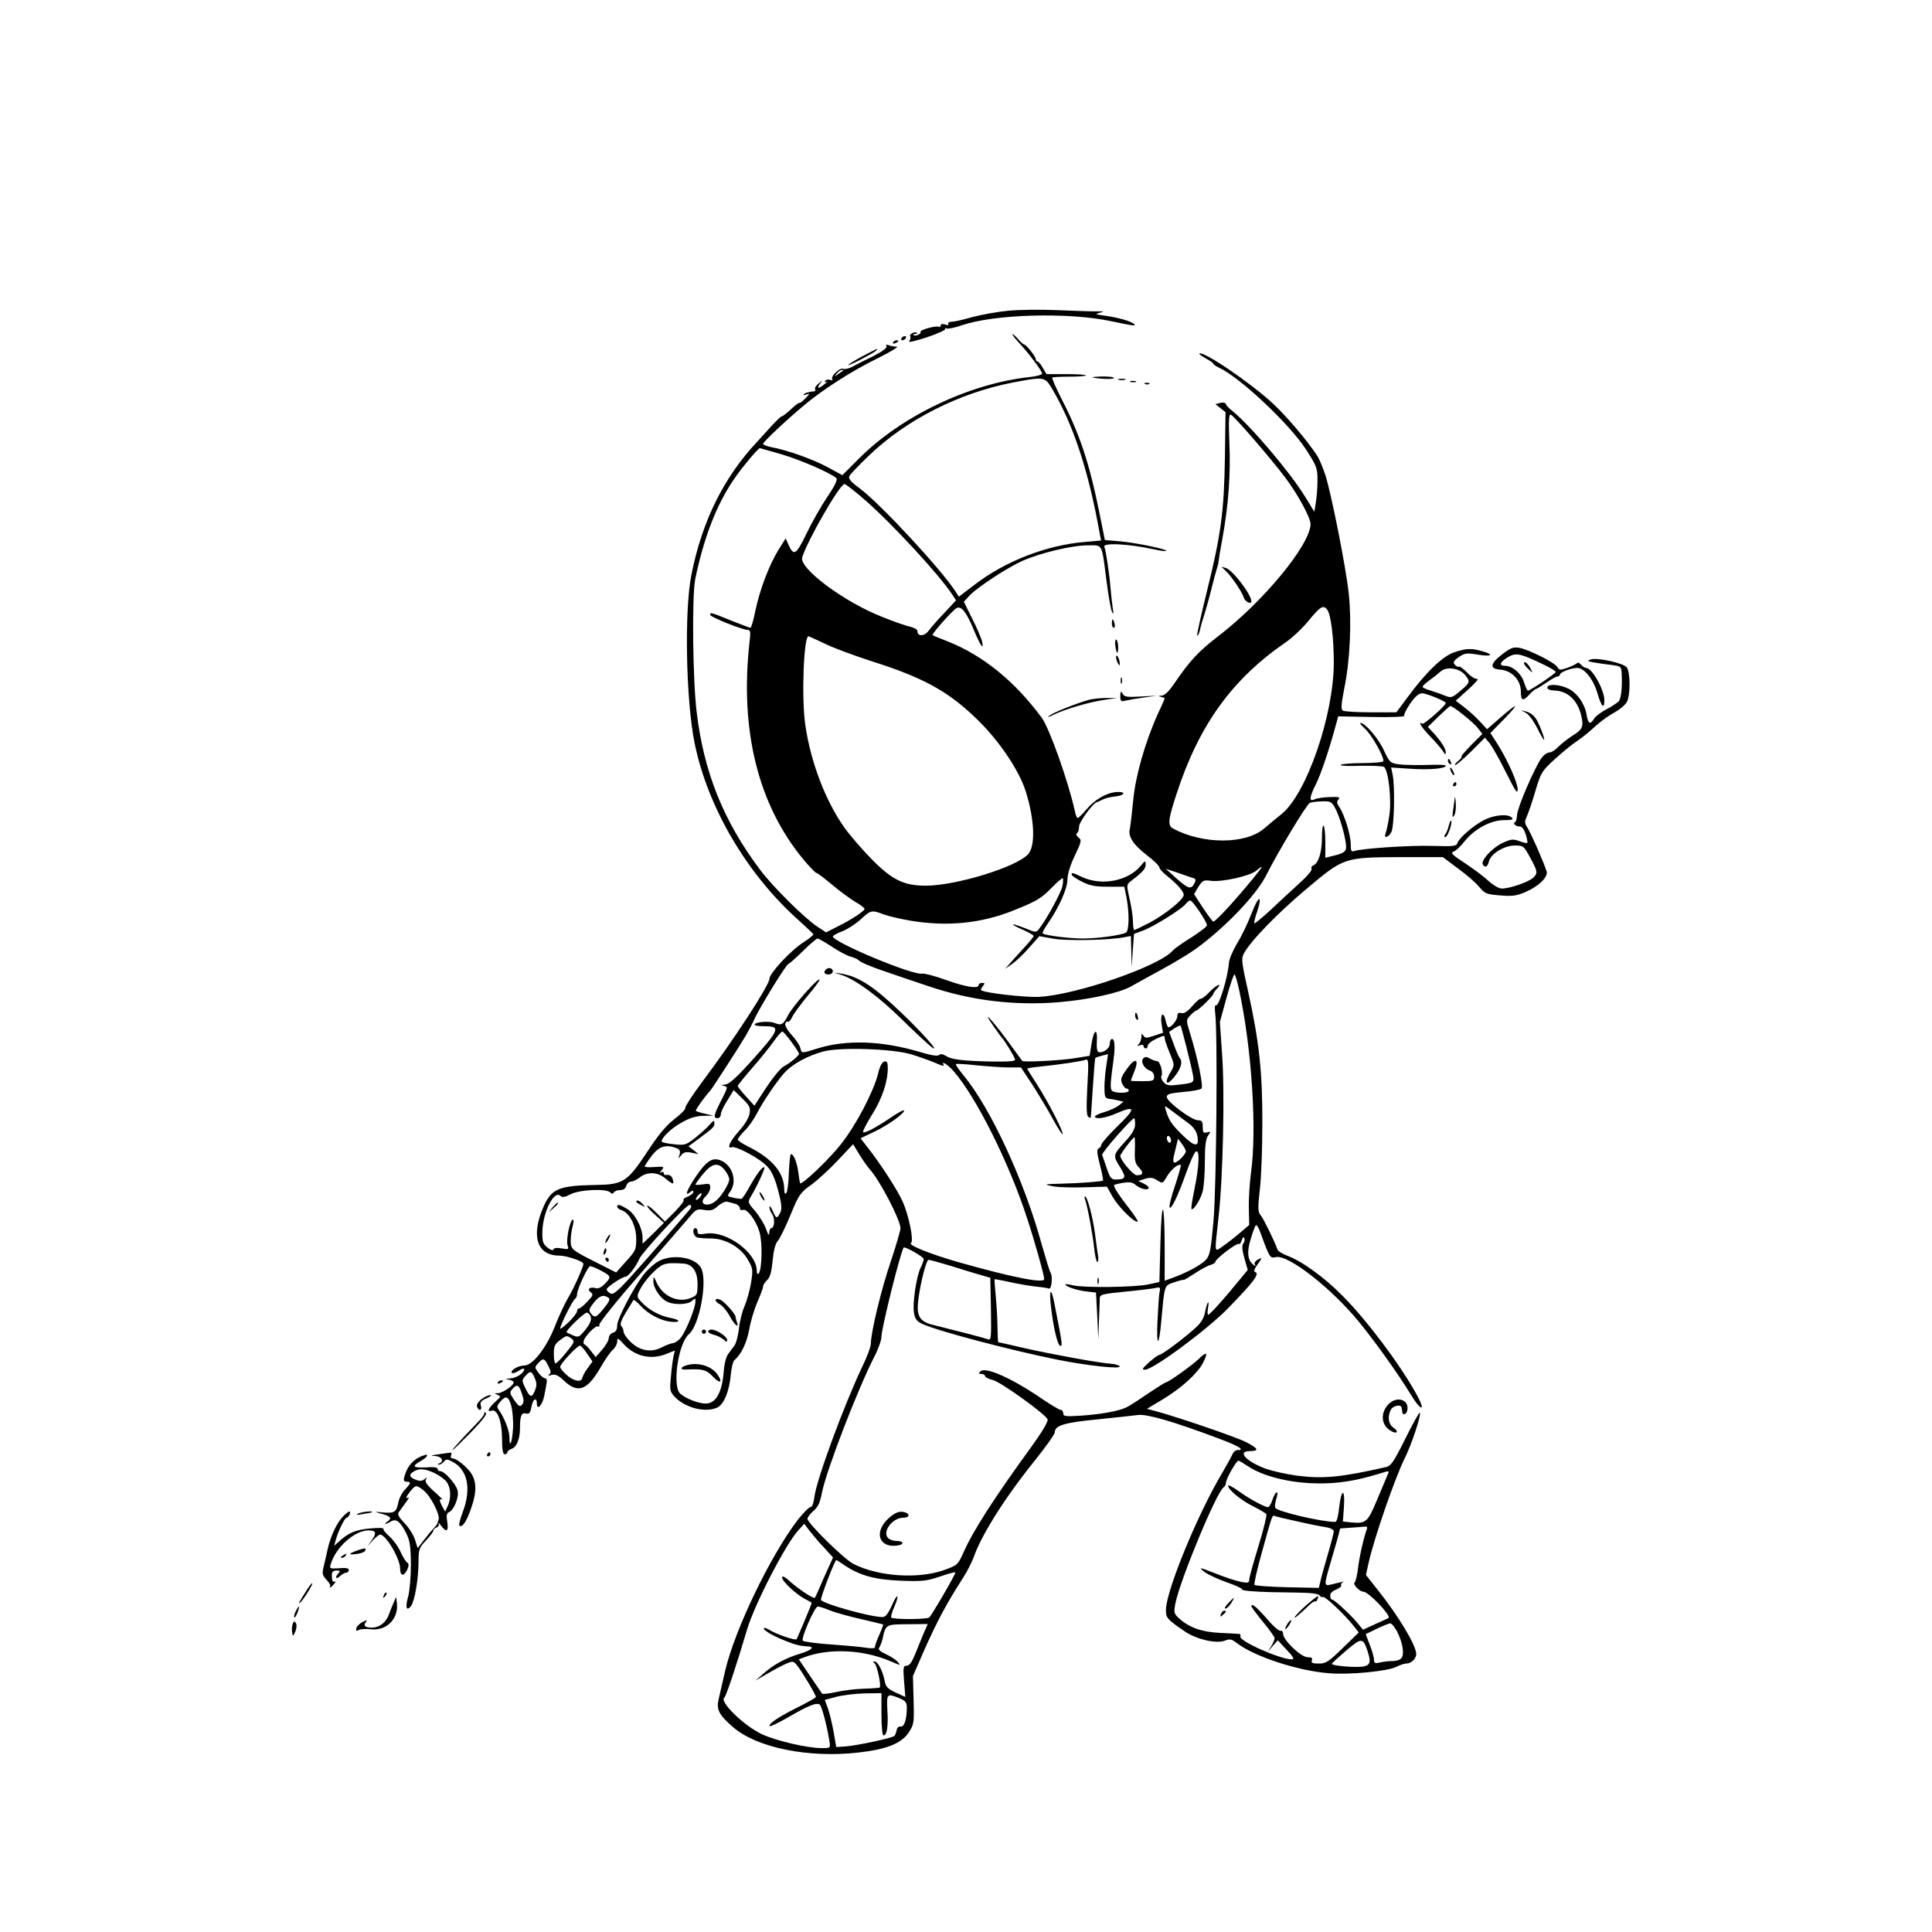 <?xml version="1.0" standalone="no"?>
<!DOCTYPE svg PUBLIC "-//W3C//DTD SVG 20010904//EN"
 "http://www.w3.org/TR/2001/REC-SVG-20010904/DTD/svg10.dtd">
<svg version="1.0" xmlns="http://www.w3.org/2000/svg"
 width="914pt" height="914pt" viewBox="0 0 914 914"
 preserveAspectRatio="xMidYMid meet">

<g transform="translate(0,914) scale(0.1,-0.1)"
fill="#000000" stroke="none">
<path d="M4770 7670 c-52 -5 -129 -19 -170 -30 -41 -12 -85 -22 -97 -22 -13 0
-20 -5 -17 -10 4 -6 -2 -8 -15 -3 -13 4 -21 2 -21 -5 0 -6 -4 -9 -8 -6 -12 7
-93 -15 -87 -24 6 -9 -25 -23 -33 -15 -3 3 1 5 8 5 7 0 11 2 8 5 -9 9 -38 -6
-32 -16 3 -6 1 -16 -5 -23 -7 -8 28 0 83 18 51 17 91 35 88 40 -3 5 0 6 6 2 6
-3 37 3 69 14 154 54 508 64 712 20 104 -22 120 -24 105 -12 -15 13 -75 30
-134 38 -50 7 -52 8 -25 15 23 5 18 7 -25 6 -30 0 -113 3 -185 6 -71 3 -173 2
-225 -3z"/>
<path d="M4790 7558 c0 -4 14 -22 31 -40 45 -48 109 -133 109 -145 0 -6 -28
-14 -62 -17 -285 -32 -604 -185 -803 -384 l-80 -80 -70 38 c-68 37 -191 81
-268 95 -20 4 -37 11 -37 15 0 9 106 109 192 181 93 78 229 165 352 225 60 30
100 54 88 54 -11 0 -28 3 -38 7 -11 4 -15 3 -10 -5 4 -7 -18 -24 -61 -46 -37
-18 -83 -41 -100 -51 -18 -9 -38 -13 -44 -10 -13 9 -60 -35 -52 -48 4 -6 0 -8
-10 -4 -9 3 -19 1 -23 -5 -5 -7 -2 -8 7 -4 8 4 3 -1 -11 -12 -29 -24 -39 -21
-19 5 12 16 11 15 -8 -1 -13 -10 -20 -23 -17 -27 3 -5 2 -9 -3 -10 -24 -2 -46
-8 -51 -15 -4 -4 2 -4 13 0 17 6 17 4 -4 -18 -14 -14 -26 -24 -29 -22 -2 2
-20 -11 -40 -30 -20 -19 -40 -34 -44 -34 -4 0 -24 -19 -45 -42 -21 -23 -53
-58 -71 -78 -158 -168 -261 -376 -311 -629 -34 -168 -26 -596 15 -796 62 -306
249 -623 496 -842 34 -31 64 -59 66 -63 1 -3 -20 -21 -47 -38 -62 -40 -161
-147 -161 -173 0 -29 -168 -288 -317 -486 -46 -62 -82 -117 -81 -124 2 -7 -21
-30 -51 -53 -38 -29 -75 -73 -127 -152 -97 -147 -115 -158 -249 -160 -173 -3
-207 -18 -245 -106 -59 -136 -29 -228 75 -228 36 0 115 -27 115 -39 0 -15 -46
-118 -74 -164 -15 -26 -43 -85 -61 -132 -41 -103 -105 -185 -145 -185 -28 0
-69 -24 -58 -35 3 -4 18 1 32 10 14 10 26 13 26 8 0 -18 -37 -43 -66 -44 -23
-1 -25 -3 -6 -6 12 -2 22 -8 22 -13 0 -15 -52 -50 -74 -51 -19 0 -19 -1 -2 -8
17 -7 16 -9 -10 -32 -31 -27 -43 -52 -20 -43 28 11 50 -47 51 -128 0 -56 4
-78 13 -78 6 0 12 4 12 9 0 5 8 12 18 16 26 7 42 47 42 100 0 57 7 74 29 68
15 -4 20 3 25 31 7 39 26 49 26 15 0 -35 27 -5 35 39 4 20 9 47 11 60 3 13 -1
22 -8 22 -7 0 -21 12 -31 26 -18 24 -18 26 -1 45 23 26 30 24 48 -13 13 -25
14 -33 4 -40 -8 -6 -4 -7 11 -3 17 5 30 0 55 -23 68 -66 112 -52 175 55 21 38
48 77 60 87 12 11 21 28 21 40 0 18 4 17 30 -12 54 -60 132 -77 205 -46 l38
15 -7 -28 c-3 -15 -9 -59 -12 -96 -6 -62 -5 -70 17 -94 49 -53 145 -78 202
-52 31 14 57 76 64 154 3 33 11 65 17 70 33 28 59 82 71 148 7 40 25 98 39
130 14 32 26 63 26 71 0 7 9 21 19 30 14 13 21 38 26 92 5 49 13 81 25 94 10
12 37 67 60 123 39 95 46 105 98 142 30 22 87 74 126 116 l72 76 29 -48 c16
-26 38 -58 50 -71 47 -52 145 -239 145 -279 0 -11 -21 -82 -46 -157 -45 -132
-94 -335 -94 -388 0 -14 -18 -64 -41 -110 -86 -181 -217 -536 -226 -615 -4
-31 -11 -49 -19 -49 -7 0 -33 -27 -59 -59 -130 -170 -300 -522 -345 -718 -11
-49 -25 -107 -30 -131 -12 -50 1 -74 67 -132 112 -98 357 -148 594 -121 133
15 204 43 238 95 25 38 26 45 23 153 l-3 114 51 117 c65 146 108 226 187 349
19 29 40 72 49 95 37 107 149 284 290 459 52 65 94 124 94 133 0 32 45 46 201
61 85 9 172 18 194 21 42 5 170 -32 382 -112 96 -36 124 -54 88 -54 -9 0 -19
-8 -23 -17 -4 -10 -27 -52 -51 -93 -116 -195 -262 -551 -265 -643 -1 -41 4
-47 92 -107 55 -36 145 -57 186 -42 24 10 33 8 60 -13 83 -63 291 -131 436
-141 97 -8 276 10 315 30 17 9 38 16 48 16 23 0 47 23 47 45 0 40 -81 176
-181 302 l-57 72 14 63 c28 121 124 397 169 488 33 65 80 208 72 217 -3 2 -34
-53 -69 -124 -56 -112 -67 -128 -93 -134 -211 -48 -296 -56 -420 -40 -49 7
-113 21 -142 31 -96 34 -144 85 -80 85 46 0 40 13 -19 43 -50 25 -322 118
-433 148 l-35 9 70 42 c90 53 169 125 195 175 26 51 19 57 -20 19 -31 -30
-144 -111 -156 -111 -3 0 -41 -24 -83 -52 -42 -29 -87 -58 -99 -64 -33 -18
-116 -34 -214 -41 -79 -5 -89 -4 -89 11 0 9 -5 16 -12 16 -6 0 -43 22 -82 48
-148 102 -274 158 -298 134 -9 -9 -8 -12 5 -12 9 0 17 -4 17 -10 0 -5 17 -14
38 -19 40 -11 249 -162 258 -186 4 -9 -27 -61 -77 -130 -176 -242 -277 -399
-321 -500 -27 -59 -28 -60 -95 -84 -123 -42 -308 -29 -425 30 -44 22 -218 193
-218 214 0 7 13 24 28 37 22 18 31 38 41 88 20 103 170 491 247 641 19 36 34
79 34 95 0 40 90 400 105 422 5 7 95 -44 95 -54 0 -6 -6 -24 -14 -40 -21 -42
-40 -173 -32 -216 5 -28 14 -40 39 -51 68 -33 426 -127 647 -171 142 -28 296
-44 287 -30 -3 5 -20 11 -39 12 -58 4 -266 42 -402 72 -72 17 -132 30 -133 30
-2 0 -3 30 -4 68 0 37 -4 103 -8 147 -4 44 -7 81 -6 83 1 1 31 -4 66 -12 35
-8 91 -18 124 -22 33 -3 63 -8 67 -10 12 -7 19 54 9 73 -6 10 -24 70 -42 133
-83 304 -243 649 -371 803 -22 27 -38 50 -36 53 3 2 47 0 99 -6 52 -5 120 -10
152 -10 l57 0 55 -83 c29 -46 73 -118 96 -161 23 -42 44 -75 46 -72 7 7 -65
148 -120 234 -26 40 -47 74 -47 76 0 3 30 7 68 11 88 9 187 24 207 31 15 6 16
-6 9 -128 -5 -97 -4 -137 5 -142 6 -4 11 -6 11 -4 1 2 5 65 10 142 5 76 10
140 12 141 2 2 16 7 32 11 l28 7 -8 -54 c-5 -30 -9 -76 -9 -104 0 -42 3 -50
20 -53 11 -1 31 -5 45 -8 l25 -6 -22 -18 c-12 -9 -43 -24 -68 -31 -25 -7 -45
-17 -45 -21 0 -15 50 -8 102 15 91 39 93 24 6 -60 -43 -42 -78 -82 -78 -89 0
-7 -6 -14 -12 -17 -10 -3 -9 -20 5 -76 11 -40 17 -74 15 -76 -5 -5 -112 -13
-203 -15 -77 -2 -78 -3 -35 -12 25 -5 93 -7 151 -5 l106 3 26 -47 c27 -47 98
-119 118 -119 6 0 -12 28 -39 63 -44 56 -72 98 -72 110 0 2 19 7 41 11 30 5
46 3 58 -7 22 -20 58 -30 65 -19 3 5 -7 15 -22 22 l-27 13 32 10 c25 8 38 6
58 -7 25 -16 26 -16 46 19 20 33 55 62 65 53 2 -3 -10 -45 -26 -94 -17 -49
-29 -96 -27 -104 4 -21 38 47 77 157 18 51 39 98 46 104 21 17 18 -65 -5 -176
-10 -49 -17 -92 -14 -95 8 -8 41 42 52 81 6 20 11 83 11 140 0 76 4 110 15
126 14 20 13 21 -5 16 -17 -5 -20 0 -20 26 0 25 -4 31 -22 31 -30 0 -148 88
-148 110 0 14 14 18 77 24 42 3 82 11 87 16 10 10 -17 142 -55 265 -18 59 -18
60 3 82 12 13 25 23 29 23 8 0 79 69 79 78 0 3 7 14 17 24 30 33 -3 19 -37
-17 -18 -19 -36 -32 -40 -30 -3 2 -21 -13 -39 -34 -23 -27 -39 -37 -52 -34
-14 4 -19 0 -19 -14 0 -18 -28 -53 -42 -53 -4 0 -9 14 -13 30 -10 47 -27 36
-20 -13 l7 -43 -42 -14 c-36 -12 -43 -12 -51 1 -7 11 -9 10 -9 -6 0 -12 -6
-27 -12 -34 -11 -10 -10 -11 5 -6 10 4 17 2 17 -4 0 -6 5 -11 10 -11 6 0 10 6
10 13 0 7 16 21 35 30 43 20 45 21 45 5 0 -7 11 -39 24 -70 23 -56 23 -57 5
-88 -31 -51 -23 -71 12 -30 34 40 46 75 31 93 -5 6 -19 37 -30 69 l-21 56 25
17 c14 9 27 15 29 13 4 -4 51 -190 59 -235 6 -36 4 -37 -81 -46 -32 -4 -46 -1
-58 13 -9 10 -14 23 -11 28 10 17 -6 72 -20 72 -8 0 -23 6 -34 12 -14 9 -22
10 -31 1 -15 -15 4 -49 31 -58 12 -4 20 -15 20 -28 0 -20 -5 -22 -55 -22 -30
0 -55 1 -55 2 0 2 7 21 16 43 25 62 5 69 -35 13 -28 -39 -31 -50 -22 -70 6
-12 15 -23 21 -23 5 0 10 -4 10 -10 0 -12 -59 -13 -77 -2 -10 6 -11 26 -3 88
13 98 14 102 12 137 -2 31 -22 28 -22 -3 0 -20 -33 -44 -53 -37 -7 2 -10 21
-8 50 4 66 -14 58 -25 -10 l-9 -58 -75 -12 c-74 -11 -238 -19 -244 -12 -1 2
-35 47 -73 100 -74 100 -123 150 -62 63 19 -27 36 -51 39 -54 12 -11 60 -90
62 -102 2 -9 -25 -11 -112 -10 -137 3 -188 9 -216 27 -14 9 -25 10 -31 4 -7
-7 -38 -2 -94 15 -179 53 -346 58 -481 16 -78 -24 -75 -25 -82 3 -3 12 -21 40
-41 61 -20 22 -33 46 -30 53 2 8 8 12 13 9 4 -2 13 8 20 23 7 15 40 60 73 100
34 40 59 74 56 77 -8 8 -128 -128 -148 -168 -24 -46 -31 -51 -66 -37 -28 10
-93 4 -93 -9 0 -4 20 -7 44 -7 82 0 77 -13 -64 -170 -70 -77 -102 -105 -120
-106 -17 -1 -19 -3 -7 -6 22 -6 22 -3 -13 -73 -34 -67 -36 -80 -15 -80 8 0 15
8 15 18 0 10 14 40 31 66 l30 49 40 -39 c35 -34 40 -43 35 -72 -3 -20 -23 -53
-50 -83 -44 -49 -60 -86 -33 -76 16 5 101 -37 149 -75 37 -29 55 -67 78 -165
8 -38 9 -57 0 -72 -14 -28 -19 -27 -35 12 -8 17 -14 25 -15 16 0 -8 6 -23 13
-33 14 -20 11 -66 -4 -66 -5 0 -9 -10 -10 -22 0 -16 -5 -11 -15 18 -8 23 -31
60 -51 84 -36 41 -36 43 -21 69 27 44 69 134 64 138 -7 8 -37 -32 -71 -93 -17
-31 -34 -56 -38 -56 -4 0 -21 2 -38 6 -29 6 -30 7 -15 28 35 49 12 125 -44
148 -40 16 -67 -1 -120 -79 -41 -62 -53 -94 -25 -71 11 9 15 9 15 1 0 -6 -12
-16 -26 -22 -15 -5 -24 -13 -20 -16 4 -4 -15 -28 -41 -55 l-47 -47 -39 40
c-22 22 -42 38 -45 35 -3 -3 14 -23 37 -43 l42 -38 -50 -50 -51 -49 0 29 c-1
47 -35 112 -72 135 -36 22 -48 25 -48 11 0 -5 9 -13 20 -16 38 -12 70 -74 70
-135 0 -52 -3 -58 -48 -107 l-47 -53 -85 43 c-125 63 -130 66 -130 107 0 19 4
50 9 68 5 17 6 32 1 32 -13 0 -33 -96 -25 -121 7 -20 5 -21 -28 -15 -22 4 -36
3 -39 -5 -2 -7 -13 -3 -28 9 -22 18 -25 28 -24 77 3 93 56 197 86 167 8 -8 21
-6 49 9 43 21 167 27 186 8 8 -8 13 -8 17 0 4 6 18 11 30 11 15 0 26 7 29 20
3 11 13 20 22 20 9 0 28 9 42 20 35 28 85 26 121 -5 36 -30 42 -31 35 -5 -5
18 -15 24 -35 21 -5 0 -8 4 -8 10 0 5 -6 7 -12 3 -8 -5 -7 -1 2 10 14 17 12
18 -33 15 -26 -2 -47 -1 -47 3 0 3 15 26 33 50 35 45 66 55 116 37 17 -7 21
-14 16 -31 -7 -22 -6 -22 7 -4 12 15 22 18 49 13 l34 -7 -24 19 -24 18 49 36
c71 53 74 56 74 75 0 13 -5 12 -23 -9 -12 -14 -43 -42 -68 -62 -44 -34 -49
-36 -102 -30 -32 3 -57 9 -57 13 0 18 45 62 94 89 38 22 67 31 102 32 l49 1
-39 9 c-22 5 -42 11 -44 14 -4 3 51 79 68 95 6 5 134 203 168 260 11 19 32 58
45 87 31 63 148 253 157 253 4 0 34 27 68 60 33 33 65 60 70 60 5 0 36 -18 68
-39 33 -22 73 -43 89 -47 17 -4 35 -13 40 -19 6 -7 53 -27 105 -45 52 -18 152
-52 221 -75 200 -68 408 -94 621 -76 139 12 283 43 338 74 19 11 85 47 145 80
61 33 135 78 165 100 138 101 281 251 328 342 59 117 194 341 209 347 10 3 37
7 60 7 39 1 44 -2 62 -37 24 -47 53 -157 49 -185 -2 -16 -15 -24 -50 -33 l-48
-12 0 73 c0 41 -4 76 -8 79 -5 3 -8 -23 -8 -58 0 -68 -17 -121 -41 -130 -8 -3
-11 -11 -8 -17 4 -5 -22 -36 -57 -67 -34 -31 -96 -88 -136 -126 -40 -37 -75
-66 -78 -64 -2 3 3 25 12 51 29 86 9 84 -24 -2 -18 -47 -49 -112 -70 -145 -20
-34 -37 -74 -38 -91 -5 -69 -48 -210 -62 -201 -5 3 -6 -14 -3 -37 12 -88 6
-822 -8 -982 -12 -137 -17 -163 -35 -184 -21 -24 -91 -62 -158 -86 l-38 -14 0
147 c0 232 -14 258 -20 37 l-5 -190 -55 -12 c-66 -13 -299 -16 -352 -4 -21 5
-38 7 -38 5 0 -10 50 -27 94 -33 l51 -6 6 -110 5 -110 3 85 c2 47 4 94 4 106
0 20 8 22 116 33 64 6 129 14 144 17 25 6 28 4 23 -17 -3 -13 -7 -76 -10 -139
-6 -125 7 -125 18 0 16 176 13 167 62 184 24 8 44 13 44 11 0 -2 24 12 53 31
28 19 62 37 75 40 12 4 22 10 22 15 0 13 101 90 110 84 4 -3 11 5 15 18 4 14
8 17 12 9 3 -7 0 -18 -5 -25 -7 -9 -6 -30 5 -69 l16 -56 -48 -58 c-65 -80
-132 -154 -139 -154 -4 0 -4 14 -1 32 4 18 3 30 0 26 -3 -3 -8 -17 -11 -31 -8
-47 -19 -64 -64 -103 -59 -51 -145 -114 -156 -114 -5 -1 -27 -16 -48 -35 -32
-29 -36 -35 -19 -35 38 0 294 189 393 291 120 123 151 164 128 171 -8 3 -4 15
12 37 23 33 23 33 1 22 -13 -7 -19 -17 -14 -24 5 -8 2 -8 -9 1 -26 21 -30 60
-11 120 9 31 20 61 24 65 4 5 15 -13 24 -40 43 -117 43 -116 72 -110 60 11
264 -149 395 -310 77 -95 182 -242 239 -335 53 -89 78 -89 28 0 -81 145 -235
349 -349 463 -88 89 -194 165 -264 190 -21 8 -41 21 -43 29 -13 38 -66 146
-79 161 -13 15 -14 31 -4 120 7 57 12 199 12 314 1 242 -15 388 -67 623 -31
138 -33 157 -21 180 31 59 157 189 296 306 180 151 177 150 455 151 l191 0 72
-54 c40 -29 85 -68 100 -87 26 -31 34 -35 98 -40 59 -5 79 -2 121 16 61 26
108 71 100 97 -10 35 -76 186 -92 209 -13 21 -13 27 0 56 8 18 26 72 40 120
25 83 29 90 90 146 36 33 84 72 107 87 24 16 62 47 85 69 23 21 64 51 90 65
26 14 53 37 60 51 17 33 16 140 -1 163 -16 20 -141 48 -171 37 -17 -6 -16 -8
10 -13 17 -3 54 -9 83 -12 52 -7 52 -7 54 -43 3 -63 -2 -115 -14 -130 -7 -7
-32 -24 -57 -37 -25 -13 -52 -33 -59 -44 -18 -31 -29 -26 -36 17 -8 52 -44
103 -86 124 -42 21 -100 24 -100 5 0 -8 13 -13 35 -14 62 -2 109 -46 126 -120
12 -52 6 -64 -44 -95 -23 -15 -53 -39 -67 -53 -13 -14 -31 -25 -41 -25 -10 0
-26 -12 -37 -27 -34 -49 -114 -235 -115 -269 -1 -19 -6 -34 -10 -34 -5 0 -5
-4 -2 -10 3 -5 14 -10 24 -10 12 0 21 -13 29 -37 6 -20 10 -39 7 -41 -2 -2
-19 2 -38 9 -30 11 -40 9 -81 -10 -49 -24 -102 -83 -91 -101 11 -17 23 -11 29
15 9 36 72 75 123 75 40 0 42 -2 72 -57 36 -66 37 -74 14 -96 -25 -22 -124
-55 -153 -50 -14 2 -41 19 -60 37 -19 18 -68 55 -109 82 -60 39 -70 49 -55 55
11 3 34 25 52 48 47 59 124 101 187 101 39 0 46 3 37 12 -19 19 -82 13 -130
-11 -50 -25 -119 -85 -127 -109 -4 -15 -18 -17 -116 -14 -103 4 -342 -12 -375
-25 -11 -4 -14 4 -14 34 0 44 -30 140 -54 175 -12 17 -13 25 -4 36 10 11 3 13
-43 11 -30 -1 -62 -6 -71 -11 -26 -13 -23 13 8 73 23 46 64 168 94 280 l11 40
159 -3 c87 -2 156 1 153 5 -3 5 10 31 28 58 24 34 41 49 57 49 21 0 112 -38
112 -46 0 -12 -104 -103 -111 -98 -24 15 -4 -18 40 -63 27 -28 53 -59 59 -69
9 -15 11 -15 12 -4 0 18 -22 53 -59 93 l-26 28 50 49 c28 27 53 49 56 50 13 0
108 -76 130 -104 l22 -28 -54 -54 c-29 -30 -50 -54 -45 -54 4 0 -2 -9 -15 -20
-13 -10 -19 -19 -14 -19 6 0 39 29 75 64 l65 65 23 -27 c12 -16 47 -77 77
-138 44 -88 54 -104 55 -80 0 33 -48 140 -98 219 l-31 48 32 33 c106 106 113
125 15 40 l-63 -55 -35 38 c-19 21 -53 51 -74 67 l-39 30 59 53 c32 29 52 52
43 50 -9 -2 -31 12 -48 30 -18 18 -35 31 -39 28 -4 -2 -13 2 -19 9 -10 11 -7
18 18 36 28 19 36 21 90 12 66 -11 80 0 22 16 -52 15 -76 14 -133 -5 -55 -18
-136 -96 -224 -217 l-50 -67 -120 0 c-67 0 -127 4 -133 8 -10 6 -8 30 7 107
27 131 35 314 21 445 -13 124 -81 466 -110 560 -12 36 -29 77 -38 92 -53 79
-143 185 -210 248 -105 98 -333 253 -349 237 -2 -2 12 -12 31 -23 19 -10 35
-21 35 -25 0 -3 12 -11 26 -18 98 -44 335 -267 413 -388 50 -78 54 -87 54
-146 0 -34 -4 -82 -8 -105 l-7 -43 -43 70 c-73 119 -259 337 -346 408 -15 11
-28 26 -30 32 -2 6 -14 8 -26 5 l-23 -6 24 -19 24 -19 -3 -212 c-4 -257 -18
-365 -85 -635 -28 -113 -49 -208 -46 -210 3 -3 8 8 12 23 3 16 14 54 24 84 9
30 25 87 34 125 10 39 20 77 23 85 3 8 7 24 8 35 1 11 9 59 18 107 28 152 40
307 33 451 -4 108 -3 138 7 135 15 -5 188 -205 257 -297 59 -78 120 -190 120
-220 0 -97 -224 -369 -442 -535 -89 -69 -130 -113 -205 -223 -23 -34 -43 -53
-57 -54 -17 -1 -18 -2 -3 -6 9 -2 17 -6 17 -7 0 -2 -13 -33 -30 -68 -63 -139
-109 -302 -119 -416 -6 -60 -13 -120 -16 -134 -9 -35 16 -74 81 -124 33 -25
59 -51 59 -58 0 -6 16 -24 35 -39 51 -41 80 -74 80 -91 0 -21 -86 -91 -161
-131 -37 -19 -70 -35 -73 -35 -3 0 -6 18 -6 39 0 22 -7 70 -16 108 -15 68 -15
68 8 86 55 42 68 57 68 77 0 20 -2 20 -24 -7 -60 -71 -182 -95 -275 -53 -49
23 -51 23 -51 12 0 -5 21 -19 48 -33 38 -19 62 -24 124 -24 l77 0 11 -55 c13
-69 12 -152 -3 -162 -20 -12 -132 -28 -203 -28 -67 0 -182 15 -191 24 -3 3 8
24 25 48 53 77 92 165 92 207 0 24 13 68 35 113 32 68 33 74 17 86 -10 8 -13
16 -7 20 6 4 10 18 10 32 0 21 68 114 85 115 3 1 14 6 26 12 11 6 38 13 60 15
47 5 53 24 7 21 -48 -3 -104 -36 -143 -82 -19 -23 -38 -41 -42 -41 -3 0 -10
15 -13 33 -30 137 -120 392 -157 442 -129 174 -278 294 -443 360 -38 15 -71
28 -73 30 -6 5 99 123 115 129 22 9 45 -20 80 -104 31 -75 49 -100 39 -55 -4
17 -25 66 -47 109 l-39 79 27 30 c39 40 178 131 249 163 85 38 236 74 309 74
74 0 66 14 90 -170 9 -69 20 -134 26 -145 7 -15 8 -9 3 20 -3 22 -8 62 -10 90
-5 67 -23 186 -29 196 -15 23 113 17 239 -11 27 -6 51 -9 53 -6 7 7 -141 38
-218 45 l-72 6 -27 135 c-46 227 -92 366 -175 527 -29 57 -50 105 -47 107 4 2
40 4 80 4 40 0 76 2 79 6 4 3 -37 6 -90 6 l-96 0 -18 30 c-9 17 -21 30 -25 30
-4 0 -8 5 -8 11 0 12 -46 70 -55 69 -3 0 -17 12 -30 27 -13 16 -25 25 -25 21z
m-801 -171 c-2 -1 -13 -9 -24 -17 -19 -14 -19 -14 -6 3 7 9 18 17 24 17 6 0 8
-1 6 -3z m987 -84 c101 -170 173 -386 227 -689 l6 -31 -78 -7 c-180 -15 -376
-91 -520 -202 l-75 -57 -15 24 c-72 110 -353 412 -453 488 -46 34 -56 47 -49
60 5 9 44 50 88 92 177 172 431 301 688 350 144 27 148 27 181 -28z m-1276
-313 c90 -27 223 -85 256 -111 8 -7 -4 -33 -42 -90 -30 -44 -74 -122 -99 -174
-48 -100 -60 -107 -84 -54 l-14 32 -34 -54 c-43 -70 -87 -183 -109 -286 -9
-46 -20 -83 -24 -83 -3 0 -45 16 -93 35 -96 39 -97 39 -97 26 0 -10 152 -71
177 -71 13 0 15 -9 9 -57 -47 -417 40 -769 254 -1028 30 -36 58 -65 63 -65 4
0 37 -25 73 -55 35 -30 85 -66 109 -81 25 -14 45 -29 45 -34 0 -10 -62 -51
-129 -84 l-53 -27 -41 27 c-61 40 -212 190 -271 269 -173 230 -266 461 -300
745 -19 152 -23 552 -7 630 40 194 100 351 182 471 36 54 116 149 124 149 1 0
48 -14 105 -30z m395 -218 c126 -110 351 -354 410 -445 l18 -27 -54 -58 c-30
-31 -64 -70 -75 -85 -20 -28 -54 -30 -54 -2 0 7 -14 15 -30 19 -17 3 -78 24
-135 47 -180 70 -395 230 -380 282 24 79 178 347 200 347 6 0 51 -35 100 -78z
m2183 -515 c18 -21 32 -134 32 -251 0 -249 -129 -623 -248 -718 -26 -21 -63
-51 -82 -68 -88 -75 -290 -75 -430 0 -27 14 -24 43 16 164 106 326 263 543
516 717 31 21 81 68 110 104 54 66 68 74 86 52z m-2376 -162 c40 -20 138 -56
218 -82 241 -76 360 -140 491 -265 109 -102 210 -250 242 -353 42 -135 46
-257 11 -296 -55 -61 -342 -149 -484 -149 -104 0 -159 27 -255 124 -46 47
-104 114 -129 149 -90 126 -161 312 -186 486 -19 126 -8 421 15 421 2 0 36
-16 77 -35z m3028 -147 c27 -32 25 -38 -22 -77 -38 -32 -43 -34 -72 -22 -17 7
-48 18 -68 24 -21 6 -38 14 -38 18 0 4 15 18 33 31 17 12 41 31 52 41 27 25
88 17 115 -15z m-971 -925 c-79 -102 -206 -243 -219 -243 -3 0 -25 29 -49 65
l-42 65 20 34 c20 31 25 34 60 29 51 -7 184 23 213 47 29 24 34 25 17 3z
m-311 -38 c10 -4 10 -10 2 -25 -15 -29 -29 -25 -85 25 l-50 45 60 -20 c33 -12
66 -23 73 -25z m-622 -37 c-6 -31 -74 -156 -110 -202 -15 -19 -16 -18 -67 3
-29 11 -54 20 -56 17 -2 -2 19 -13 47 -25 27 -12 50 -25 50 -29 0 -4 -19 -27
-42 -52 -23 -25 -53 -58 -67 -74 l-26 -29 32 22 c18 12 54 46 81 77 l49 55 68
-12 c65 -11 262 -7 333 7 l32 6 2 -73 2 -74 5 79 6 78 46 17 c51 20 176 98
198 124 7 9 17 17 22 17 11 0 79 -101 79 -117 0 -6 -33 -32 -74 -58 -41 -25
-80 -53 -87 -61 -61 -74 -458 -211 -634 -220 -68 -3 -261 19 -274 32 -2 2 2
10 9 19 10 12 10 15 -4 15 -9 0 -16 -4 -16 -10 0 -19 -60 -10 -155 24 -52 19
-103 32 -112 30 -40 -11 -423 149 -423 176 0 4 20 15 44 24 24 9 63 34 87 56
50 45 51 46 110 24 24 -9 82 -22 129 -30 171 -28 328 -13 480 47 115 46 134
57 186 110 26 27 50 47 52 44 2 -2 2 -19 -2 -37z m837 -495 c59 -276 84 -659
55 -863 -6 -47 -11 -121 -10 -165 l2 -80 -47 -40 c-26 -22 -62 -50 -80 -62
-39 -27 -38 -38 -18 142 21 183 30 599 16 775 l-10 145 31 113 c17 61 34 112
38 112 4 0 14 -35 23 -77z m-2119 -242 c20 -27 36 -52 36 -56 0 -9 -39 -42
-72 -60 -15 -8 -52 -53 -83 -100 l-56 -86 -39 43 c-22 24 -39 46 -40 50 0 4
31 42 68 85 38 43 83 99 102 126 18 26 37 47 41 47 4 0 23 -22 43 -49z m567
-59 c36 -11 87 -29 113 -40 26 -12 44 -17 41 -12 -16 25 17 6 46 -27 106 -121
262 -432 347 -693 36 -109 82 -273 82 -291 0 -22 -147 7 -399 78 -140 40 -248
83 -231 93 14 9 -10 130 -40 196 -22 51 -107 182 -164 254 l-35 45 67 32 c66
31 148 91 138 100 -2 3 -31 -13 -63 -35 -71 -48 -123 -75 -130 -68 -3 3 16 40
42 82 48 76 75 156 75 222 0 26 -4 33 -16 30 -11 -2 -22 -22 -30 -58 -22 -86
-106 -247 -178 -336 -55 -70 -183 -191 -191 -182 -1 2 -5 24 -8 50 -6 48 -22
88 -35 88 -4 0 -8 -39 -10 -87 -1 -48 -7 -92 -12 -97 -7 -7 -10 0 -10 20 -1
75 -56 141 -161 195 -33 16 -59 33 -59 38 0 4 15 24 34 43 19 19 44 55 56 79
31 60 97 157 134 197 37 39 106 77 179 97 77 22 329 14 418 -13z m1310 -325
c24 -17 38 -37 43 -58 11 -58 -10 -57 -70 1 -53 53 -63 67 -79 119 -7 23 -7
23 31 -6 22 -16 55 -41 75 -56z m-251 -6 c0 -20 -13 -44 -42 -76 -64 -70 -64
-71 -30 -125 32 -52 29 -60 -22 -60 -18 0 -26 10 -40 53 -9 28 -20 57 -22 63
-4 10 140 174 152 174 2 0 4 -13 4 -29z m170 -77 c0 -8 -4 -12 -10 -9 -5 3
-10 13 -10 21 0 8 5 12 10 9 6 -3 10 -13 10 -21z m-171 -44 c-2 -50 1 -64 19
-83 24 -25 20 -37 -10 -37 -17 0 -78 72 -78 92 0 9 60 88 67 88 2 0 3 -27 2
-60z m241 -7 c0 -13 -39 -53 -52 -53 -11 0 -10 13 4 67 l11 46 18 -24 c10 -13
19 -29 19 -36z m-2181 -89 c12 -15 21 -34 21 -43 0 -21 -36 -79 -63 -102 -42
-35 -87 -14 -48 22 12 11 21 29 21 41 0 18 -4 20 -35 15 -19 -3 -35 -3 -35 -1
0 3 16 26 36 50 43 52 72 57 103 18z m-119 -129 c-7 -9 -15 -13 -17 -11 -6 6
20 36 26 30 2 -2 -2 -10 -9 -19z m168 -30 c12 -3 22 -13 22 -20 0 -8 6 -12 14
-9 20 8 63 -50 79 -104 15 -50 12 -180 -4 -197 -5 -5 -9 0 -9 14 0 85 -144
190 -240 175 -33 -5 -40 -4 -40 10 0 9 -4 16 -10 16 -17 0 -11 -38 8 -44 9 -3
38 -5 64 -5 67 1 142 -41 175 -99 25 -42 26 -48 16 -111 -6 -36 -20 -86 -31
-111 -11 -25 -23 -72 -26 -105 -4 -33 -13 -69 -21 -80 -9 -11 -22 -30 -31 -42
-9 -12 -18 -48 -20 -80 -8 -101 -37 -153 -86 -153 -34 0 -95 24 -120 47 -39
35 -9 239 41 281 48 40 87 237 61 306 -22 60 -147 79 -215 33 -20 -14 -47 -40
-61 -58 -51 -68 -124 -209 -124 -238 0 -21 -6 -32 -20 -36 -11 -3 -20 -15 -20
-25 0 -11 -14 -35 -31 -55 l-31 -35 -21 27 c-12 16 -25 30 -29 31 -15 7 -8 28
22 60 16 18 34 30 40 27 5 -3 8 0 5 7 -3 7 82 113 191 238 108 124 212 245
232 268 34 41 39 44 73 38 31 -5 43 -2 66 19 15 13 35 22 43 20 8 -2 25 -6 38
-10z m-208 -12 c0 -9 5 -3 -209 -247 -132 -150 -157 -174 -173 -165 -10 5 -18
14 -18 19 0 11 74 60 89 60 13 0 50 48 66 85 12 30 221 255 237 255 4 0 8 -3
8 -7z m1229 -282 c53 -17 116 -36 141 -43 l45 -13 3 -149 c2 -135 1 -148 -14
-142 -15 6 -138 38 -263 69 -60 15 -76 42 -67 115 10 82 38 192 49 192 5 0 53
-13 106 -29z m-1263 11 c41 -4 64 -38 64 -96 0 -50 -2 -54 -30 -66 -62 -26
-135 7 -165 75 -13 29 -13 29 -14 5 -1 -31 30 -79 61 -96 33 -19 103 -17 122
2 15 14 16 14 16 -4 0 -28 -42 -133 -66 -166 -11 -16 -29 -29 -40 -30 -10 -1
-34 -10 -53 -20 -49 -26 -104 -17 -147 25 -19 18 -34 40 -34 49 0 9 -5 21 -11
27 -7 7 -1 26 22 64 18 30 34 56 36 59 2 2 18 -10 34 -28 37 -40 95 -70 143
-75 47 -5 47 9 -1 18 -50 9 -102 37 -135 72 -26 27 -27 29 -11 61 21 43 82
109 111 119 21 8 41 9 98 5z m-403 -28 c59 -30 61 -34 30 -66 -17 -18 -33 -26
-45 -22 -26 8 -43 -5 -24 -19 14 -11 12 -16 -15 -44 -16 -18 -34 -33 -40 -33
-5 0 -9 -6 -9 -13 0 -7 -18 -31 -40 -52 -22 -21 -40 -35 -40 -30 0 15 59 133
70 140 5 3 10 13 10 22 0 23 51 133 62 133 5 0 23 -7 41 -16z m45 -133 c10 -6
5 -18 -20 -49 -37 -46 -45 -49 -63 -25 -11 14 -8 22 14 50 26 33 45 40 69 24z
m-83 -91 c4 -14 -3 -32 -25 -60 -29 -36 -33 -38 -58 -28 -15 7 -29 13 -31 15
-8 6 82 93 95 93 7 0 16 -9 19 -20z m-91 -103 c16 -12 14 -17 -25 -65 -23 -29
-46 -52 -51 -52 -4 0 -8 20 -8 44 0 37 5 48 28 65 32 24 33 25 56 8z m75 -73
l24 -35 -22 -30 c-13 -17 -24 -38 -26 -47 -3 -24 -44 -16 -77 16 -16 14 -28
30 -28 35 0 15 84 105 95 101 6 -3 21 -20 34 -40z m-249 -114 c10 -24 10 -36
0 -60 -14 -35 -23 -32 -46 16 -16 33 -15 36 1 54 24 27 30 25 45 -10z m-60
-76 c9 -27 9 -38 0 -49 -10 -12 -16 -9 -37 21 -23 34 -23 37 -7 55 21 23 29
18 44 -27z m-51 -56 c6 -24 10 -71 8 -106 -4 -67 -17 -98 -17 -41 0 32 -25 94
-51 130 -9 12 -8 20 7 37 27 32 40 27 53 -20z m3484 -284 c87 -58 245 -90 399
-80 82 6 147 20 252 53 14 5 18 2 13 -8 -3 -8 -26 -61 -50 -119 -47 -113 -54
-119 -127 -112 l-37 4 5 70 c6 91 -13 85 -23 -7 -4 -39 -11 -65 -18 -65 -65 0
-278 50 -284 67 -3 7 0 26 5 43 6 16 7 30 2 30 -5 0 -14 -16 -20 -35 -6 -19
-16 -35 -21 -35 -17 0 -92 41 -141 77 -27 19 -48 30 -48 24 0 -18 61 -69 120
-98 30 -15 58 -32 61 -36 3 -5 -13 -72 -37 -150 -24 -78 -44 -150 -44 -160 0
-15 -6 -17 -37 -11 -21 4 -76 21 -122 40 -77 30 -82 31 -55 9 16 -13 64 -35
106 -50 43 -15 76 -30 74 -34 -5 -8 93 -14 249 -15 77 -1 112 -5 118 -14 5 -7
12 -10 16 -7 9 5 103 -84 144 -136 l25 -32 -76 -74 c-67 -65 -79 -73 -113 -73
-30 0 -37 3 -33 15 5 11 -1 15 -20 15 -31 0 -116 81 -116 111 0 10 -5 16 -12
14 -7 -2 -35 22 -63 55 -48 56 -75 78 -75 62 0 -5 25 -38 55 -75 30 -36 55
-71 55 -77 0 -6 -7 -23 -16 -38 l-17 -27 24 28 24 27 42 -45 c33 -35 38 -45
24 -45 -56 0 -250 87 -243 108 2 7 0 12 -5 12 -4 1 -45 3 -90 5 -87 4 -147 25
-194 68 -25 22 -26 28 -19 69 20 107 196 532 229 552 6 4 11 14 11 22 0 18 49
104 59 104 3 0 23 -12 44 -26z m237 -262 c52 -12 112 -24 133 -27 21 -3 37
-12 37 -19 0 -7 -13 -58 -29 -112 -16 -55 -32 -112 -35 -128 l-7 -28 -149 3
c-81 2 -151 7 -155 11 -4 3 12 73 35 155 52 187 48 176 63 170 6 -2 55 -14
107 -25z m-2242 -123 l43 -47 -42 -93 c-22 -52 -42 -96 -44 -98 -6 -6 -77 41
-117 77 -25 23 -38 29 -38 19 0 -18 66 -79 109 -102 17 -8 31 -17 31 -18 0 -6
-68 -168 -72 -172 -6 -7 -98 25 -126 43 -12 8 -25 12 -28 10 -7 -8 38 -35 98
-59 51 -21 73 -26 111 -28 34 -2 16 -18 -40 -35 -69 -21 -125 -52 -173 -95
l-35 -31 57 33 c32 19 72 40 89 47 30 13 33 12 51 -10 23 -29 88 -138 88 -148
-1 -4 -40 -26 -88 -50 -88 -44 -139 -78 -130 -88 3 -3 46 18 94 46 92 53 126
66 142 56 9 -5 34 -98 46 -173 5 -33 5 -33 -37 -33 -67 0 -218 35 -283 66 -85
40 -203 155 -177 173 8 6 59 158 107 321 36 121 184 408 245 473 l26 28 25
-33 c14 -18 44 -54 68 -79z m2568 86 c-14 -37 -36 -134 -42 -188 -4 -32 -11
-60 -15 -63 -12 -7 22 -44 41 -44 24 0 132 -113 119 -124 -2 -2 -30 -15 -62
-29 l-59 -27 -26 32 c-36 43 -113 113 -121 111 -4 -1 -7 7 -8 17 -1 11 9 23
28 30 16 7 27 16 24 20 -3 5 1 11 7 14 13 6 1 4 -54 -10 -34 -8 -34 -3 -9 84
11 37 27 93 36 124 l15 57 53 4 c28 2 58 4 66 5 8 1 11 -4 7 -13z m-2471 -170
c72 -48 142 -68 265 -73 103 -4 123 -2 188 20 39 14 72 22 72 19 0 -10 -114
-206 -124 -213 -15 -10 -174 -10 -180 0 -2 4 4 27 15 51 11 24 17 46 14 49 -3
3 -15 -18 -27 -46 -17 -37 -29 -52 -43 -52 -57 0 -279 62 -291 81 -4 7 65 189
73 189 1 0 18 -11 38 -25z m-68 -214 c26 -10 93 -29 148 -41 55 -13 101 -24
103 -25 1 -1 -7 -24 -19 -51 -12 -27 -21 -53 -20 -57 1 -5 -15 -6 -36 -3 -21
4 -96 11 -167 16 -71 5 -133 13 -138 18 -10 10 56 162 71 162 6 0 32 -8 58
-19z m446 -100 c-8 -20 -27 -64 -40 -98 -18 -45 -30 -63 -43 -63 -17 0 -18 -7
-13 -74 l6 -74 -46 21 c-38 18 -47 27 -52 56 -9 46 -32 91 -48 91 -9 0 -9 -2
0 -8 12 -8 34 -111 24 -116 -3 -1 -37 -4 -76 -5 -38 -1 -97 -8 -130 -16 -33
-7 -63 -11 -66 -7 -3 4 -29 42 -58 85 l-52 77 24 9 c118 45 280 38 412 -19 46
-20 48 -20 32 -2 -10 11 -35 27 -57 37 -26 12 -37 22 -31 29 4 6 11 23 15 38
17 75 15 73 119 74 l96 1 -16 -36z m2236 1 c27 -52 36 -109 21 -126 -6 -8 -23
-14 -38 -14 -15 0 -42 -2 -59 -6 -29 -7 -33 -5 -33 13 0 11 -9 43 -20 70 l-19
50 51 25 c29 14 58 26 65 26 7 0 21 -17 32 -38z m-140 -91 c18 -54 14 -68 -19
-75 -34 -6 -150 3 -149 13 0 3 31 31 67 62 73 62 80 62 101 0z m-2299 -301 c0
-59 4 -100 10 -100 16 0 23 45 18 120 -4 78 -2 80 57 56 29 -12 35 -20 35 -44
0 -56 -12 -92 -28 -90 -10 2 -18 -5 -20 -17 -2 -11 -7 -23 -10 -27 -9 -10
-177 -46 -231 -50 l-45 -3 -12 70 c-7 39 -19 89 -27 112 l-15 41 56 15 c31 8
92 15 135 16 l77 1 0 -100z"/>
<path d="M3386 2992 c-3 -5 5 -15 19 -22 13 -7 34 -32 47 -56 22 -42 47 -62
34 -28 -3 9 -6 19 -6 24 0 13 -50 69 -70 80 -11 6 -21 6 -24 2z"/>
<path d="M3320 2840 c0 -5 5 -10 10 -10 6 0 10 5 10 10 0 6 -4 10 -10 10 -5 0
-10 -4 -10 -10z"/>
<path d="M3350 2841 c0 -5 12 -12 28 -16 15 -3 35 -14 45 -22 14 -13 17 -14
17 -2 0 16 -50 49 -74 49 -9 0 -16 -4 -16 -9z"/>
<path d="M3255 2683 c-38 -9 -42 -25 -5 -22 72 4 92 -1 121 -32 34 -36 50 -32
25 6 -26 40 -87 61 -141 48z"/>
<path d="M6183 1549 c-26 -23 -52 -49 -57 -58 -9 -14 14 4 74 61 10 9 20 14
23 12 2 -3 7 2 10 11 9 22 3 19 -50 -26z"/>
<path d="M5810 1555 c-13 -14 -19 -25 -13 -25 6 0 18 11 27 25 9 14 15 25 13
25 -2 0 -14 -11 -27 -25z"/>
<path d="M5776 1504 c-5 -14 -4 -15 9 -4 17 14 19 20 6 20 -5 0 -12 -7 -15
-16z"/>
<path d="M6092 1460 c-18 -29 -15 -38 4 -12 9 13 14 25 12 27 -2 2 -9 -5 -16
-15z"/>
<path d="M4265 7540 c-3 -5 -2 -10 4 -10 5 0 13 5 16 10 3 6 2 10 -4 10 -5 0
-13 -4 -16 -10z"/>
<path d="M4225 7520 c-3 -6 1 -7 9 -4 18 7 21 14 7 14 -6 0 -13 -4 -16 -10z"/>
<path d="M4077 7453 c-37 -20 -66 -38 -64 -40 4 -4 117 55 132 68 15 15 3 10
-68 -28z"/>
<path d="M5170 7354 c36 -8 100 -9 100 -2 0 5 -26 7 -57 7 -32 -1 -51 -3 -43
-5z"/>
<path d="M5293 7343 c9 -2 23 -2 30 0 6 3 -1 5 -18 5 -16 0 -22 -2 -12 -5z"/>
<path d="M5348 7333 c6 -2 18 -2 25 0 6 3 1 5 -13 5 -14 0 -19 -2 -12 -5z"/>
<path d="M5418 7323 c7 -3 16 -2 19 1 4 3 -2 6 -13 5 -11 0 -14 -3 -6 -6z"/>
<path d="M5798 6440 c28 -26 78 -100 86 -127 6 -20 36 -34 36 -18 0 33 -90
150 -121 158 l-21 6 20 -19z"/>
<path d="M5260 6190 c0 -11 4 -20 9 -20 5 0 7 9 4 20 -3 11 -7 20 -9 20 -2 0
-4 -9 -4 -20z"/>
<path d="M5276 6088 c5 -42 14 -49 14 -10 0 17 -4 33 -9 36 -4 3 -7 -9 -5 -26z"/>
<path d="M7107 6045 c-58 -45 -62 -69 -9 -73 53 -4 96 -48 97 -102 0 -46 9
-50 41 -15 13 14 26 25 29 25 4 0 26 14 50 30 24 17 48 30 54 30 6 0 11 4 11
9 0 11 54 31 82 31 33 0 76 -53 95 -119 19 -65 33 -79 33 -33 -1 50 -58 152
-86 152 -6 0 -17 7 -24 15 -7 9 -16 12 -19 8 -3 -4 -24 -14 -45 -22 -35 -12
-40 -12 -48 3 -12 21 -133 82 -179 91 -29 5 -41 1 -82 -30z m181 -42 c39 -18
72 -37 72 -42 0 -6 -102 -76 -131 -89 -3 -1 -11 15 -18 37 -12 43 -55 81 -90
81 -31 0 -26 17 11 40 38 23 57 20 156 -27z"/>
<path d="M7210 6002 c0 -5 10 -17 21 -28 22 -19 22 -19 10 3 -12 24 -31 39
-31 25z"/>
<path d="M5280 6029 c0 -8 5 -21 10 -29 8 -12 9 -10 7 7 -4 26 -17 43 -17 22z"/>
<path d="M5302 5920 c0 -14 2 -19 5 -12 2 6 2 18 0 25 -3 6 -5 1 -5 -13z"/>
<path d="M5300 5847 c0 -23 3 -27 23 -22 12 3 51 10 87 15 l65 9 -77 -4 c-66
-4 -79 -2 -87 13 -9 14 -10 13 -11 -11z"/>
<path d="M5150 5829 c-62 -18 -166 -59 -186 -75 -12 -9 -4 -8 21 5 56 27 169
60 240 70 l60 9 -50 0 c-27 0 -66 -4 -85 -9z"/>
<path d="M7218 5768 c13 -6 37 -38 53 -70 16 -32 31 -58 33 -58 8 0 -26 87
-42 106 -9 12 -28 25 -42 28 l-25 6 23 -12z"/>
<path d="M6457 5693 c33 -29 95 -141 87 -155 -3 -4 -47 -8 -97 -8 -51 0 -98
-4 -104 -8 -7 -5 33 -7 90 -5 56 1 108 -1 114 -5 22 -14 38 -163 25 -234 -5
-35 -13 -71 -17 -80 -10 -26 12 -22 27 5 14 24 18 220 6 274 l-7 32 93 -6 c91
-6 166 1 166 15 0 4 -41 5 -91 3 -50 -1 -109 0 -132 3 -40 6 -44 10 -70 66
-26 57 -89 130 -111 130 -5 0 4 -12 21 -27z"/>
<path d="M6850 5541 c0 -6 4 -13 10 -16 6 -3 7 1 4 9 -7 18 -14 21 -14 7z"/>
<path d="M6860 5505 c0 -5 5 -17 10 -25 5 -8 10 -10 10 -5 0 6 -5 17 -10 25
-5 8 -10 11 -10 5z"/>
<path d="M6875 5430 c-3 -5 -1 -10 4 -10 6 0 11 5 11 10 0 6 -2 10 -4 10 -3 0
-8 -4 -11 -10z"/>
<path d="M6882 5365 c-1 -11 -5 -38 -8 -60 -4 -32 -3 -36 6 -22 6 9 9 36 7 60
-2 23 -4 33 -5 22z"/>
<path d="M6854 5234 c-4 -16 -11 -35 -17 -41 -6 -9 -6 -13 1 -13 11 0 35 70
27 78 -2 2 -7 -9 -11 -24z"/>
<path d="M3907 4553 c-13 -12 -7 -23 13 -23 11 0 20 7 20 15 0 15 -21 21 -33
8z"/>
<path d="M3980 4528 c67 -22 174 -100 284 -208 61 -60 125 -119 141 -132 52
-39 -43 68 -142 162 -131 125 -201 170 -283 184 l-35 5 35 -11z"/>
<path d="M5370 4336 c0 -8 4 -17 9 -20 5 -4 7 3 4 14 -6 23 -13 26 -13 6z"/>
<path d="M3600 3480 c6 -11 13 -20 16 -20 2 0 0 9 -6 20 -6 11 -13 20 -16 20
-2 0 0 -9 6 -20z"/>
<path d="M5133 3466 c11 -29 36 -162 43 -228 4 -38 11 -68 15 -68 5 0 6 12 4
28 -3 15 -9 63 -15 107 -10 77 -36 175 -47 175 -3 0 -3 -7 0 -14z"/>
<path d="M3010 3455 c0 -2 10 -10 23 -16 20 -11 21 -11 8 4 -13 16 -31 23 -31
12z"/>
<path d="M2614 3428 l-19 -23 23 19 c21 18 27 26 19 26 -2 0 -12 -10 -23 -22z"/>
<path d="M2870 3280 c-6 -11 -8 -20 -6 -20 3 0 10 9 16 20 6 11 8 20 6 20 -3
0 -10 -9 -16 -20z"/>
<path d="M2857 3221 c-4 -17 -3 -21 5 -13 5 5 8 16 6 23 -3 8 -7 3 -11 -10z"/>
<path d="M2865 3180 c3 -5 8 -10 11 -10 2 0 4 5 4 10 0 6 -5 10 -11 10 -5 0
-7 -4 -4 -10z"/>
<path d="M5192 3080 c0 -14 2 -19 5 -12 2 6 2 18 0 25 -3 6 -5 1 -5 -13z"/>
<path d="M4972 2958 c12 -102 31 -181 44 -185 12 -4 9 13 -27 197 -16 83 -27
75 -17 -12z"/>
<path d="M2355 2600 c-3 -6 1 -7 9 -4 18 7 21 14 7 14 -6 0 -13 -4 -16 -10z"/>
<path d="M2277 2520 c-15 -12 -24 -27 -20 -35 8 -23 25 -18 18 5 -5 16 0 23
27 35 18 8 26 14 17 15 -9 0 -28 -9 -42 -20z"/>
<path d="M6572 2500 c-42 -40 -40 -98 4 -127 31 -20 46 -8 16 13 -24 16 -29
53 -12 85 11 20 49 27 51 9 1 -5 2 -14 3 -20 2 -19 21 -11 24 10 8 48 -47 66
-86 30z"/>
<path d="M2291 2456 c4 -4 -12 -26 -35 -49 -76 -79 -120 -127 -115 -127 3 0
42 38 87 84 56 58 78 87 70 92 -7 4 -10 4 -7 0z"/>
<path d="M2075 2260 c-38 -5 -42 -7 -17 -8 32 -2 45 -25 20 -35 -8 -4 -9 -6
-2 -6 6 -1 17 6 24 14 11 13 15 13 40 0 73 -38 91 -128 49 -239 -12 -31 -19
-59 -16 -63 13 -13 35 19 57 85 32 94 24 147 -31 196 -21 20 -46 36 -55 36
-10 0 -14 6 -10 15 3 8 2 14 -2 13 -4 0 -29 -4 -57 -8z"/>
<path d="M2305 2260 c-3 -5 -1 -10 4 -10 6 0 11 5 11 10 0 6 -2 10 -4 10 -3 0
-8 -4 -11 -10z"/>
<path d="M1992 2250 c-32 -13 -59 -41 -71 -73 -15 -38 -14 -47 4 -47 21 0 19
-7 -10 -38 -14 -15 -28 -43 -31 -62 -9 -44 -18 -50 -74 -45 -37 4 -40 3 -14
-4 51 -13 60 -22 39 -38 -23 -16 -12 -17 14 -1 25 15 45 0 73 -56 17 -34 21
-60 22 -146 0 -60 -6 -126 -13 -153 -15 -51 -8 -73 14 -44 17 24 35 128 35
208 0 59 3 67 35 101 19 20 35 41 35 46 0 6 7 13 16 16 8 3 13 12 9 18 -3 7 2
3 11 -9 26 -35 37 -28 30 17 -5 30 -3 42 8 46 23 9 49 72 41 102 -7 31 -62 92
-82 92 -7 0 -13 5 -13 11 0 7 -20 10 -55 7 -62 -3 -69 5 -25 30 16 9 30 20 30
25 0 8 2 8 -28 -3z m66 -80 c22 -11 48 -30 56 -42 19 -27 21 -77 4 -113 l-12
-26 -13 23 c-16 30 -16 41 0 33 6 -4 -10 13 -37 37 -36 32 -47 48 -41 59 7 12
6 12 -7 1 -11 -9 -23 -10 -42 -2 -30 11 -33 25 -8 39 26 16 54 13 100 -9z
m-54 -81 c33 -26 79 -115 71 -138 -3 -9 -6 -17 -6 -18 1 -2 -7 -11 -16 -22
-10 -10 -31 -35 -47 -56 l-30 -39 -13 41 c-8 23 -30 58 -50 78 -25 26 -34 41
-27 50 5 7 20 28 33 46 14 18 19 29 11 24 -15 -9 -7 9 18 38 19 22 24 21 56
-4z"/>
<path d="M1624 1967 c-30 -30 -59 -92 -73 -152 -6 -27 -15 -67 -20 -87 -8 -32
-6 -41 14 -62 13 -14 20 -27 17 -30 -3 -3 -3 -6 0 -6 3 0 11 7 18 16 8 8 9 14
4 12 -11 -4 -14 4 -14 32 0 14 7 20 22 20 17 0 19 -3 10 -12 -19 -19 -14 -33
6 -15 10 10 24 17 30 17 7 0 12 6 12 13 0 8 -14 11 -46 8 -44 -3 -46 -2 -39
20 24 80 113 159 179 159 35 0 39 -13 15 -46 l-21 -29 26 28 c14 15 29 27 34
27 28 0 95 -114 95 -161 0 -36 18 -38 34 -4 8 19 8 27 -1 33 -6 4 -20 26 -31
50 -10 24 -34 56 -52 73 -19 16 -32 33 -29 37 2 4 -26 5 -64 1 -67 -6 -101
-20 -147 -62 l-22 -20 8 30 c13 44 42 103 51 103 4 0 10 7 14 15 8 21 -5 18
-30 -8z"/>
<path d="M1695 1980 c-14 -7 -8 -8 20 -3 22 3 42 7 44 9 9 8 -45 2 -64 -6z"/>
<path d="M4207 1960 c-74 -64 -52 -143 36 -132 36 4 35 22 -2 22 -16 0 -34 7
-41 15 -26 31 23 95 73 95 36 0 32 24 -5 28 -18 2 -37 -7 -61 -28z"/>
<path d="M1693 1806 c-45 -16 -48 -23 -8 -18 20 2 38 9 41 14 10 15 1 16 -33
4z"/>
<path d="M1620 1780 c-9 -6 -10 -10 -3 -10 6 0 15 5 18 10 8 12 4 12 -15 0z"/>
<path d="M1456 1625 c-41 -64 -50 -80 -34 -65 17 17 62 90 55 90 -3 0 -12 -11
-21 -25z"/>
<path d="M1816 1593 c-6 -14 -5 -15 5 -6 7 7 10 15 7 18 -3 3 -9 -2 -12 -12z"/>
<path d="M1863 1560 c-6 -14 -17 -40 -23 -58 -15 -39 -45 -62 -81 -62 -32 0
-42 9 -28 26 8 10 6 11 -15 1 -14 -7 -27 -20 -30 -29 -3 -14 0 -16 11 -9 9 4
35 6 59 3 72 -8 129 49 122 121 l-4 32 -11 -25z"/>
<path d="M1400 1519 c-6 -11 -10 -25 -8 -30 2 -5 8 4 15 21 13 34 9 40 -7 9z"/>
<path d="M1385 1458 c-4 -9 -5 -27 -3 -39 3 -23 3 -23 15 2 6 15 8 32 3 40 -7
11 -10 10 -15 -3z"/>
</g>
</svg>
